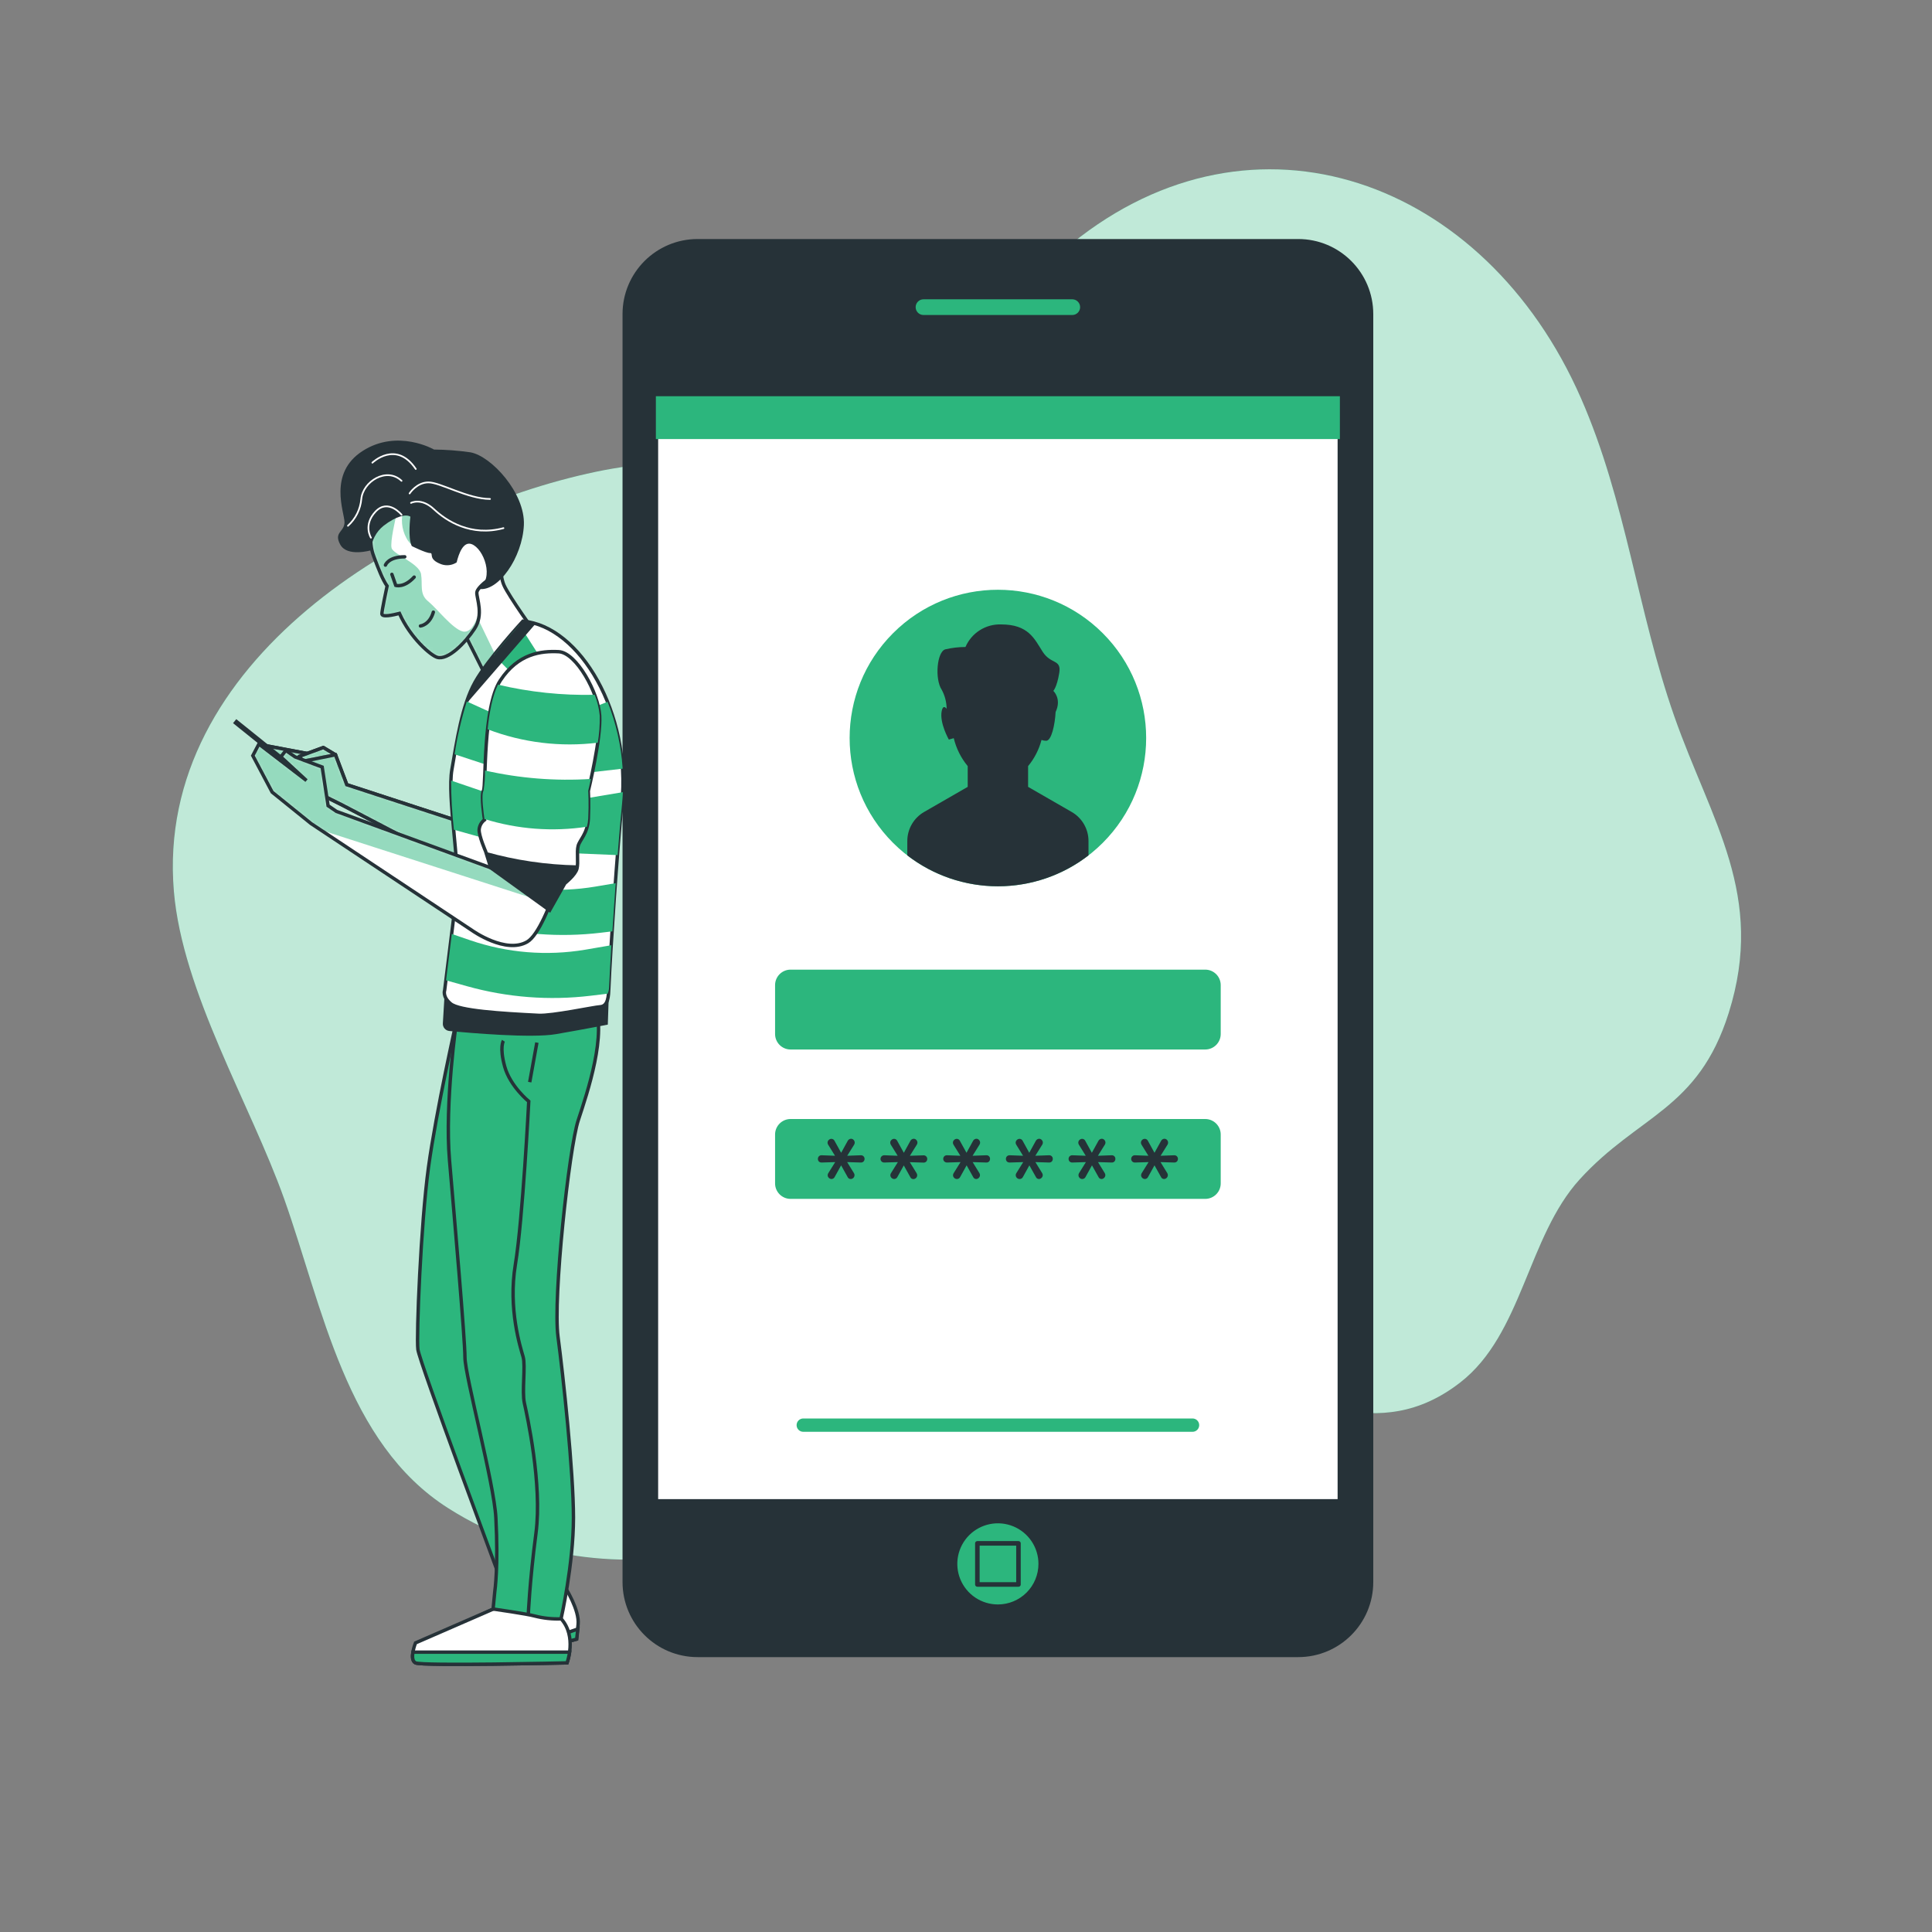 <svg width="569" height="569" viewBox="0 0 569 569" fill="none" xmlns="http://www.w3.org/2000/svg">
<rect x="0" y="0" width="569" height="569" fill="#808080" stroke="none"/>
<path d="M465.589 117.214C437.276 52.655 369.315 28.348 315.692 71.694C294.753 88.605 281.689 115.518 256.049 126.318C231.992 136.446 201.516 133.465 175.502 138.95C120.104 150.557 45.519 194.598 51.209 262.457C53.702 292.182 73.753 325.195 83.665 353.008C95.045 385.008 101.873 425.043 131.996 444.173C183.638 477.016 245.933 450.17 292.454 423.689C317.49 409.452 331.271 400.701 358.23 405.583C383.187 410.135 405.662 426.067 430.05 407.165C448.36 392.974 449.874 364.217 465.248 347.329C482.568 328.302 500.128 326.925 509.129 298.327C520.043 263.629 503.963 241.95 493.095 210.951C482.227 179.952 478.927 147.587 465.589 117.214Z" fill="#2CB67D"/>
<g opacity="0.7">
<path d="M465.589 117.214C437.276 52.655 369.315 28.348 315.692 71.694C294.753 88.605 281.689 115.518 256.049 126.318C231.992 136.446 201.516 133.465 175.502 138.95C120.104 150.557 45.519 194.598 51.209 262.457C53.702 292.182 73.753 325.195 83.665 353.008C95.045 385.008 101.873 425.043 131.996 444.173C183.638 477.016 245.933 450.17 292.454 423.689C317.49 409.452 331.271 400.701 358.23 405.583C383.187 410.135 405.662 426.067 430.05 407.165C448.36 392.974 449.874 364.217 465.248 347.329C482.568 328.302 500.128 326.925 509.129 298.327C520.043 263.629 503.963 241.95 493.095 210.951C482.227 179.952 478.927 147.587 465.589 117.214Z" fill="white"/>
</g>
<path d="M382.334 70.397H205.455C193.243 70.397 183.344 80.296 183.344 92.508V465.931C183.344 478.143 193.243 488.043 205.455 488.043H382.334C394.546 488.043 404.446 478.143 404.446 465.931V92.508C404.446 80.296 394.546 70.397 382.334 70.397Z" fill="#263238"/>
<path d="M394.613 116.258H193.164V442.181H394.613V116.258Z" fill="white" stroke="#263238" stroke-width="1.337" stroke-miterlimit="10"/>
<path d="M324.77 248.234C341.822 231.182 341.822 203.535 324.77 186.482C307.718 169.43 280.071 169.43 263.018 186.482C245.966 203.535 245.966 231.182 263.018 248.234C280.071 265.286 307.718 265.286 324.77 248.234Z" fill="#2CB67D"/>
<path d="M351.222 421.686H236.58C236.322 421.687 236.066 421.638 235.828 421.54C235.589 421.442 235.372 421.299 235.189 421.117C235.006 420.935 234.861 420.718 234.761 420.48C234.662 420.242 234.611 419.987 234.611 419.729C234.61 419.47 234.66 419.213 234.758 418.973C234.857 418.734 235.001 418.516 235.185 418.333C235.368 418.15 235.585 418.005 235.825 417.907C236.064 417.808 236.321 417.758 236.58 417.76H351.222C351.48 417.76 351.736 417.811 351.974 417.91C352.212 418.009 352.428 418.154 352.61 418.337C352.792 418.52 352.936 418.737 353.034 418.976C353.132 419.215 353.181 419.471 353.18 419.729C353.18 420.248 352.973 420.746 352.606 421.113C352.239 421.48 351.741 421.686 351.222 421.686Z" fill="#2CB67D"/>
<path d="M354.954 285.57H232.835C230.315 285.57 228.271 287.613 228.271 290.133V304.529C228.271 307.049 230.315 309.092 232.835 309.092H354.954C357.474 309.092 359.517 307.049 359.517 304.529V290.133C359.517 287.613 357.474 285.57 354.954 285.57Z" fill="#2CB67D"/>
<path d="M354.954 329.565H232.835C230.315 329.565 228.271 331.608 228.271 334.128V348.524C228.271 351.044 230.315 353.087 232.835 353.087H354.954C357.474 353.087 359.517 351.044 359.517 348.524V334.128C359.517 331.608 357.474 329.565 354.954 329.565Z" fill="#2CB67D"/>
<path d="M315.637 239.139L302.789 231.742V225.631C304.649 223.38 305.997 220.751 306.738 217.927C307.18 218.084 307.645 218.165 308.115 218.166C309.708 218.166 310.721 213.227 310.891 209.699C312.746 205.773 310.22 203.474 310.22 203.474C310.22 203.474 311.267 202.427 311.961 198.228C312.655 194.029 309.514 195.781 307.068 191.935C304.621 188.089 302.868 183.901 294.834 183.901C292.62 183.828 290.436 184.423 288.565 185.608C286.693 186.793 285.222 188.514 284.342 190.547C282.342 190.554 280.349 190.787 278.401 191.241C275.943 191.935 275.249 199.981 277.343 203.133C278.28 204.856 278.781 206.782 278.8 208.743C278.242 208.06 277.662 207.878 277.343 209.426C276.649 212.92 279.448 217.813 279.448 217.813L280.894 217.403C281.622 220.422 283.026 223.235 285.002 225.631V231.742L272.154 239.139C270.653 240.006 269.407 241.251 268.54 242.751C267.673 244.251 267.216 245.953 267.215 247.686V251.919C274.856 257.822 284.239 261.024 293.895 261.024C303.551 261.024 312.934 257.822 320.576 251.919V247.686C320.577 245.953 320.12 244.25 319.253 242.75C318.386 241.249 317.139 240.004 315.637 239.139V239.139Z" fill="#263238"/>
<path d="M244.898 347.238C244.603 347.234 244.322 347.116 244.112 346.908C244 346.808 243.911 346.685 243.85 346.548C243.789 346.41 243.759 346.262 243.76 346.111C243.763 345.906 243.822 345.706 243.93 345.531L245.979 342.254L241.984 342.379C241.834 342.388 241.683 342.366 241.542 342.313C241.401 342.26 241.272 342.178 241.165 342.072C240.979 341.863 240.877 341.594 240.877 341.315C240.877 341.036 240.979 340.766 241.165 340.558C241.27 340.448 241.398 340.363 241.539 340.307C241.681 340.252 241.833 340.229 241.984 340.239L245.922 340.387L243.896 337.121C243.786 336.943 243.727 336.739 243.726 336.53C243.724 336.379 243.755 336.231 243.816 336.093C243.877 335.956 243.966 335.833 244.078 335.733C244.287 335.525 244.569 335.407 244.864 335.403C245.057 335.404 245.247 335.46 245.41 335.565C245.573 335.67 245.703 335.819 245.785 335.995L247.731 339.511L249.655 336.017C249.746 335.831 249.886 335.673 250.061 335.561C250.235 335.448 250.437 335.386 250.645 335.38C250.788 335.381 250.93 335.412 251.062 335.471C251.193 335.529 251.311 335.615 251.407 335.722C251.616 335.938 251.73 336.229 251.726 336.53C251.725 336.725 251.674 336.917 251.578 337.087L249.518 340.387L253.512 340.239C253.664 340.229 253.816 340.252 253.958 340.307C254.099 340.363 254.227 340.448 254.332 340.558C254.526 340.759 254.632 341.03 254.628 341.309C254.627 341.591 254.521 341.863 254.332 342.072C254.225 342.178 254.096 342.26 253.955 342.313C253.814 342.366 253.663 342.388 253.512 342.379L249.495 342.254L251.498 345.497C251.61 345.678 251.669 345.887 251.669 346.1C251.669 346.402 251.549 346.691 251.335 346.905C251.122 347.118 250.833 347.238 250.531 347.238C250.336 347.236 250.146 347.176 249.984 347.067C249.822 346.958 249.696 346.804 249.62 346.624L247.72 343.21L245.831 346.624C245.747 346.802 245.616 346.954 245.451 347.062C245.286 347.171 245.095 347.232 244.898 347.238V347.238Z" fill="#263238"/>
<path d="M263.356 347.238C263.061 347.234 262.78 347.116 262.571 346.908C262.459 346.808 262.369 346.685 262.308 346.548C262.248 346.41 262.217 346.262 262.218 346.112C262.221 345.906 262.28 345.706 262.389 345.531L264.437 342.254L260.454 342.379C260.302 342.386 260.15 342.362 260.007 342.309C259.865 342.257 259.734 342.176 259.623 342.072C259.472 341.916 259.371 341.718 259.334 341.504C259.297 341.29 259.325 341.07 259.415 340.873C259.504 340.675 259.652 340.509 259.837 340.396C260.022 340.283 260.237 340.228 260.454 340.239L264.38 340.387L262.354 337.121C262.244 336.943 262.185 336.739 262.184 336.53C262.183 336.379 262.213 336.231 262.274 336.093C262.335 335.956 262.425 335.833 262.536 335.733C262.746 335.525 263.027 335.407 263.322 335.403C263.516 335.404 263.705 335.46 263.868 335.565C264.032 335.67 264.162 335.819 264.243 335.995L266.189 339.511L268.113 336.017C268.204 335.831 268.344 335.673 268.519 335.561C268.693 335.448 268.895 335.386 269.103 335.38C269.247 335.38 269.389 335.41 269.521 335.469C269.652 335.527 269.77 335.614 269.865 335.722C269.971 335.828 270.054 335.954 270.111 336.093C270.167 336.231 270.196 336.38 270.195 336.53C270.191 336.726 270.136 336.918 270.036 337.087L267.976 340.387L271.982 340.262C272.132 340.252 272.282 340.275 272.422 340.33C272.562 340.386 272.687 340.471 272.79 340.581C272.984 340.782 273.09 341.052 273.086 341.332C273.085 341.614 272.98 341.886 272.79 342.094C272.685 342.2 272.558 342.282 272.419 342.335C272.28 342.388 272.131 342.411 271.982 342.402L267.953 342.276L269.956 345.52C270.068 345.701 270.128 345.91 270.127 346.123C270.127 346.425 270.007 346.714 269.794 346.928C269.58 347.141 269.291 347.261 268.989 347.261C268.794 347.258 268.604 347.199 268.442 347.09C268.28 346.98 268.154 346.826 268.079 346.646L266.178 343.232L264.289 346.646C264.202 346.821 264.069 346.968 263.905 347.072C263.74 347.176 263.551 347.234 263.356 347.238V347.238Z" fill="#263238"/>
<path d="M281.827 347.238C281.528 347.237 281.242 347.118 281.03 346.908C280.918 346.808 280.829 346.685 280.768 346.548C280.707 346.41 280.676 346.262 280.677 346.112C280.681 345.906 280.74 345.706 280.848 345.531L282.896 342.254L278.913 342.379C278.699 342.387 278.487 342.332 278.304 342.219C278.121 342.107 277.976 341.943 277.887 341.747C277.797 341.552 277.769 341.335 277.803 341.123C277.838 340.911 277.935 340.714 278.083 340.558C278.19 340.448 278.32 340.363 278.463 340.308C278.607 340.253 278.76 340.23 278.913 340.239L282.839 340.387L280.814 337.121C280.704 336.943 280.644 336.739 280.643 336.53C280.647 336.38 280.68 336.233 280.74 336.096C280.801 335.959 280.888 335.836 280.996 335.733C281.208 335.523 281.494 335.404 281.792 335.403C281.984 335.406 282.172 335.464 282.332 335.568C282.493 335.673 282.622 335.821 282.703 335.995L284.649 339.511L286.572 336.017C286.663 335.831 286.804 335.673 286.978 335.561C287.153 335.448 287.355 335.386 287.562 335.38C287.706 335.38 287.849 335.41 287.98 335.469C288.112 335.527 288.229 335.614 288.325 335.722C288.43 335.828 288.513 335.954 288.57 336.093C288.627 336.231 288.655 336.38 288.655 336.53C288.65 336.726 288.596 336.918 288.495 337.087L286.435 340.387L290.441 340.239C290.588 340.225 290.737 340.242 290.877 340.289C291.018 340.337 291.146 340.414 291.254 340.515C291.362 340.617 291.446 340.74 291.503 340.877C291.559 341.014 291.585 341.161 291.579 341.309C291.582 341.59 291.48 341.861 291.295 342.072C291.188 342.178 291.059 342.26 290.918 342.313C290.777 342.366 290.626 342.388 290.475 342.379L286.458 342.254L288.45 345.497C288.562 345.678 288.621 345.887 288.62 346.1C288.617 346.25 288.584 346.397 288.523 346.533C288.463 346.67 288.376 346.794 288.268 346.897C288.169 347.003 288.049 347.088 287.916 347.147C287.783 347.206 287.639 347.237 287.494 347.238C287.3 347.235 287.112 347.175 286.952 347.066C286.792 346.956 286.668 346.803 286.595 346.624L284.683 343.21L282.794 346.624C282.709 346.808 282.572 346.964 282.401 347.073C282.229 347.182 282.03 347.239 281.827 347.238V347.238Z" fill="#263238"/>
<path d="M300.284 347.238C299.986 347.237 299.699 347.118 299.487 346.908C299.273 346.698 299.15 346.412 299.146 346.112C299.143 345.907 299.198 345.705 299.305 345.531L301.354 342.254L297.371 342.379C297.219 342.386 297.067 342.362 296.924 342.309C296.782 342.257 296.651 342.176 296.54 342.072C296.354 341.863 296.252 341.594 296.252 341.315C296.252 341.036 296.354 340.766 296.54 340.558C296.65 340.452 296.78 340.369 296.923 340.314C297.066 340.259 297.218 340.234 297.371 340.239L301.308 340.387L299.294 337.121C299.184 336.943 299.125 336.739 299.123 336.53C299.127 336.38 299.16 336.233 299.22 336.096C299.281 335.959 299.368 335.836 299.476 335.733C299.688 335.523 299.974 335.404 300.273 335.403C300.467 335.404 300.656 335.46 300.819 335.565C300.983 335.67 301.113 335.819 301.194 335.995L303.129 339.511L305.052 336.017C305.144 335.831 305.284 335.673 305.459 335.561C305.633 335.448 305.835 335.386 306.042 335.38C306.186 335.38 306.329 335.41 306.46 335.469C306.592 335.527 306.709 335.614 306.805 335.722C306.91 335.828 306.994 335.954 307.05 336.093C307.107 336.231 307.136 336.38 307.135 336.53C307.131 336.726 307.076 336.918 306.976 337.087L304.916 340.387L308.921 340.239C309.069 340.225 309.217 340.242 309.358 340.289C309.498 340.337 309.626 340.414 309.734 340.515C309.842 340.617 309.927 340.74 309.983 340.877C310.039 341.014 310.065 341.161 310.059 341.309C310.062 341.59 309.961 341.861 309.775 342.072C309.668 342.178 309.539 342.26 309.398 342.313C309.257 342.366 309.106 342.388 308.956 342.379L304.938 342.254L306.93 345.497C307.042 345.678 307.101 345.887 307.101 346.1C307.102 346.25 307.071 346.399 307.01 346.536C306.949 346.674 306.86 346.797 306.748 346.897C306.649 347.003 306.529 347.088 306.396 347.147C306.263 347.206 306.119 347.237 305.974 347.238C305.781 347.235 305.592 347.175 305.432 347.066C305.273 346.956 305.148 346.803 305.075 346.624L303.163 343.21L301.274 346.624C301.187 346.812 301.047 346.97 300.871 347.079C300.695 347.189 300.491 347.244 300.284 347.238Z" fill="#263238"/>
<path d="M318.743 347.238C318.445 347.237 318.158 347.118 317.946 346.908C317.77 346.73 317.658 346.498 317.627 346.249C317.596 346 317.648 345.747 317.776 345.531L319.813 342.254L315.83 342.379C315.678 342.386 315.526 342.362 315.383 342.309C315.241 342.257 315.11 342.176 314.999 342.072C314.813 341.863 314.711 341.594 314.711 341.315C314.711 341.036 314.813 340.766 314.999 340.558C315.109 340.452 315.239 340.369 315.382 340.314C315.525 340.259 315.677 340.234 315.83 340.239L319.767 340.387L317.742 337.121C317.631 336.943 317.572 336.739 317.571 336.53C317.575 336.229 317.698 335.943 317.912 335.733C318.124 335.523 318.41 335.404 318.709 335.403C318.903 335.404 319.092 335.46 319.256 335.565C319.419 335.67 319.549 335.819 319.631 335.995L321.565 339.511L323.489 336.017C323.58 335.831 323.72 335.673 323.895 335.561C324.069 335.448 324.271 335.386 324.479 335.38C324.624 335.379 324.769 335.409 324.902 335.468C325.035 335.527 325.155 335.613 325.252 335.722C325.461 335.938 325.576 336.229 325.571 336.53C325.567 336.726 325.512 336.918 325.412 337.087L323.352 340.387L327.358 340.239C327.505 340.225 327.654 340.242 327.794 340.289C327.934 340.337 328.062 340.414 328.17 340.515C328.278 340.617 328.363 340.74 328.419 340.877C328.475 341.014 328.501 341.161 328.496 341.309C328.498 341.59 328.397 341.861 328.211 342.072C328.104 342.178 327.976 342.26 327.834 342.313C327.693 342.366 327.542 342.388 327.392 342.379L323.375 342.254L325.366 345.497C325.478 345.678 325.538 345.887 325.537 346.1C325.538 346.25 325.507 346.399 325.446 346.536C325.385 346.674 325.296 346.797 325.184 346.897C325.085 347.003 324.965 347.088 324.832 347.147C324.699 347.206 324.556 347.237 324.41 347.238C324.217 347.235 324.028 347.175 323.869 347.066C323.709 346.956 323.585 346.803 323.511 346.624L321.599 343.21L319.71 346.624C319.625 346.808 319.489 346.964 319.317 347.073C319.146 347.182 318.946 347.239 318.743 347.238Z" fill="#263238"/>
<path d="M337.202 347.238C336.907 347.234 336.626 347.116 336.417 346.908C336.305 346.808 336.215 346.685 336.154 346.548C336.094 346.41 336.063 346.262 336.064 346.112C336.067 345.906 336.126 345.706 336.234 345.531L338.271 342.254L334.288 342.379C334.142 342.39 333.995 342.37 333.856 342.321C333.718 342.272 333.591 342.195 333.484 342.095C333.377 341.994 333.292 341.872 333.234 341.737C333.177 341.602 333.148 341.456 333.15 341.309C333.15 341.17 333.177 341.032 333.229 340.903C333.282 340.774 333.36 340.657 333.458 340.558C333.563 340.448 333.69 340.363 333.832 340.307C333.974 340.252 334.126 340.229 334.277 340.239L338.215 340.387L336.189 337.121C336.079 336.943 336.02 336.739 336.018 336.53C336.023 336.229 336.145 335.943 336.36 335.733C336.572 335.523 336.858 335.404 337.156 335.403C337.35 335.404 337.54 335.46 337.703 335.565C337.866 335.67 337.996 335.819 338.078 335.995L340.013 339.511L341.947 336.017C342.038 335.833 342.176 335.676 342.349 335.564C342.521 335.451 342.72 335.388 342.926 335.38C343.072 335.379 343.216 335.409 343.349 335.468C343.483 335.527 343.602 335.613 343.7 335.722C343.909 335.938 344.023 336.229 344.018 336.53C344.018 336.725 343.967 336.917 343.87 337.087L341.811 340.387L345.805 340.239C345.957 340.229 346.109 340.252 346.25 340.307C346.392 340.363 346.52 340.448 346.624 340.558C346.818 340.759 346.925 341.03 346.92 341.309C346.92 341.591 346.814 341.863 346.624 342.072C346.517 342.178 346.389 342.26 346.248 342.313C346.106 342.366 345.956 342.388 345.805 342.379L341.788 342.254L343.779 345.497C343.892 345.678 343.951 345.887 343.95 346.1C343.946 346.4 343.823 346.687 343.609 346.897C343.401 347.108 343.12 347.231 342.823 347.238C342.63 347.235 342.442 347.175 342.282 347.066C342.122 346.956 341.998 346.803 341.924 346.624L340.013 343.21L338.124 346.624C338.042 346.801 337.912 346.953 337.749 347.061C337.587 347.17 337.397 347.231 337.202 347.238Z" fill="#263238"/>
<g style="mix-blend-mode:multiply">
<path d="M394.613 116.691H193.164V129.311H394.613V116.691Z" fill="#2CB67D"/>
</g>
<path d="M315.797 93.441H271.984C271.193 93.441 270.434 93.127 269.875 92.568C269.316 92.009 269.002 91.25 269.002 90.46V90.46C269.002 89.669 269.316 88.91 269.875 88.351C270.434 87.792 271.193 87.478 271.984 87.478H315.797C316.587 87.478 317.346 87.792 317.905 88.351C318.464 88.91 318.778 89.669 318.778 90.46V90.46C318.778 91.25 318.464 92.009 317.905 92.568C317.346 93.127 316.587 93.441 315.797 93.441V93.441Z" fill="#2CB67D" stroke="#263238" stroke-width="1.337" stroke-linecap="round" stroke-linejoin="round"/>
<path d="M305.837 460.594C305.84 458.23 305.141 455.918 303.828 453.951C302.516 451.985 300.65 450.451 298.466 449.546C296.283 448.64 293.879 448.402 291.56 448.863C289.241 449.324 287.111 450.462 285.439 452.134C283.767 453.805 282.629 455.936 282.169 458.254C281.708 460.573 281.945 462.977 282.851 465.161C283.757 467.345 285.29 469.211 287.257 470.523C289.224 471.835 291.536 472.534 293.9 472.532C297.065 472.529 300.1 471.27 302.338 469.032C304.576 466.794 305.834 463.759 305.837 460.594Z" fill="#2CB67D"/>
<path d="M299.954 454.54H287.846V466.648H299.954V454.54Z" fill="#2CB67D" stroke="#263238" stroke-width="1.337" stroke-linecap="round" stroke-linejoin="round"/>
<path d="M139.61 243.339L102.136 231.105L98.802 222.297L91.188 222.058L77.373 219.441L79.034 222.297L96.423 234.917L100.713 237.057L139.906 257.53L139.61 243.339Z" fill="white" stroke="#263238" stroke-width="1.004" stroke-miterlimit="10"/>
<path d="M98.802 222.297L95.229 220.157L88.094 222.775L89.277 224.197L98.802 222.297Z" fill="white" stroke="#263238" stroke-width="1.004" stroke-linejoin="round"/>
<path d="M139.61 243.339L102.136 231.105L98.802 222.297L91.188 222.058L77.373 219.441L79.034 222.297L96.423 234.917L100.713 237.057L139.906 257.53L139.61 243.339Z" fill="white"/>
<mask id="mask0_2865_1214" style="mask-type:alpha" maskUnits="userSpaceOnUse" x="77" y="219" width="63" height="39">
<path d="M139.61 243.339L102.136 231.105L98.802 222.297L91.188 222.058L77.373 219.441L79.034 222.297L96.423 234.917L100.713 237.057L139.906 257.53L139.61 243.339Z" fill="white"/>
</mask>
<g mask="url(#mask0_2865_1214)">
<path opacity="0.5" d="M139.61 243.339L102.136 231.105L98.802 222.297L91.188 222.058L77.373 219.441L79.034 222.297L96.423 234.917L100.713 237.057L139.906 257.53L139.61 243.339Z" fill="#2CB67D" stroke="#263238" stroke-width="1.004" stroke-miterlimit="10"/>
</g>
<path d="M139.61 243.339L102.136 231.105L98.802 222.297L91.188 222.058L77.373 219.441L79.034 222.297L96.423 234.917L100.713 237.057L139.906 257.53L139.61 243.339Z" stroke="#263238" stroke-width="1.004" stroke-miterlimit="10"/>
<path d="M98.802 222.297L95.229 220.157L88.094 222.775L89.277 224.197L98.802 222.297Z" fill="white"/>
<mask id="mask1_2865_1214" style="mask-type:alpha" maskUnits="userSpaceOnUse" x="88" y="220" width="11" height="5">
<path d="M98.802 222.297L95.229 220.157L88.094 222.775L89.277 224.197L98.802 222.297Z" fill="white"/>
</mask>
<g mask="url(#mask1_2865_1214)">
<path opacity="0.5" d="M98.802 222.297L95.229 220.157L88.094 222.775L89.277 224.197L98.802 222.297Z" fill="#2CB67D" stroke="#263238" stroke-width="1.004" stroke-linejoin="round"/>
</g>
<path d="M98.802 222.297L95.229 220.157L88.094 222.775L89.277 224.197L98.802 222.297Z" stroke="#263238" stroke-width="1.004" stroke-linejoin="round"/>
<path d="M147.565 163.94C147.565 163.94 146.985 169.061 148.43 172.35C149.875 175.639 157.898 186.78 157.898 186.78L142.922 198.786C142.922 198.786 136.708 186.268 135.525 184.242C134.341 182.217 132.919 173.499 136.777 167.252C140.635 161.004 146.188 159.32 147.565 163.94Z" fill="white"/>
<mask id="mask2_2865_1214" style="mask-type:alpha" maskUnits="userSpaceOnUse" x="134" y="161" width="24" height="38">
<path d="M147.565 163.94C147.565 163.94 146.985 169.061 148.43 172.35C149.875 175.639 157.898 186.78 157.898 186.78L142.922 198.786C142.922 198.786 136.708 186.268 135.525 184.242C134.341 182.217 132.919 173.499 136.777 167.252C140.635 161.004 146.188 159.32 147.565 163.94Z" fill="white"/>
</mask>
<g mask="url(#mask2_2865_1214)">
<g style="mix-blend-mode:multiply" opacity="0.5">
<path d="M139.873 180.396L146.371 193.87L142.911 198.797L136.379 187.133L139.873 180.396Z" fill="#2CB67D"/>
</g>
</g>
<path d="M147.565 163.94C147.565 163.94 146.985 169.061 148.43 172.35C149.875 175.639 157.898 186.78 157.898 186.78L142.922 198.786C142.922 198.786 136.708 186.268 135.525 184.242C134.341 182.217 132.919 173.499 136.777 167.252C140.635 161.004 146.188 159.32 147.565 163.94Z" stroke="#263238" stroke-width="1.004" stroke-miterlimit="10"/>
<path d="M152.208 154.563C151.287 148.873 144.766 137.3 134.421 137.744C127.707 138.039 124.566 139.394 121.653 141.044C119.278 142.443 117.065 144.099 115.053 145.983C110 152.048 108.225 153.71 109.203 158.353C109.123 160.205 109.413 162.054 110.057 163.792C111.604 167.923 112.663 170.62 114.006 172.589C113.596 174.512 112.526 179.588 112.469 180.749C112.412 181.909 115.883 181.101 117.636 180.658C120.891 187.941 126.854 192.994 128.709 193.574C131.941 194.587 137.05 189.272 139.759 185.153C142.467 181.033 140.419 176.401 140.43 174.558C140.441 172.714 146.518 168.663 148.772 167.377C151.025 166.091 153.119 160.242 152.208 154.563Z" fill="white"/>
<mask id="mask3_2865_1214" style="mask-type:alpha" maskUnits="userSpaceOnUse" x="108" y="137" width="45" height="57">
<path d="M152.208 154.563C151.287 148.873 144.766 137.3 134.421 137.744C127.707 138.039 124.566 139.394 121.653 141.044C119.278 142.443 117.065 144.099 115.053 145.983C110 152.048 108.225 153.71 109.203 158.353C109.123 160.205 109.413 162.054 110.057 163.792C111.604 167.923 112.663 170.62 114.006 172.589C113.596 174.512 112.526 179.588 112.469 180.749C112.412 181.909 115.883 181.101 117.636 180.658C120.891 187.941 126.854 192.994 128.709 193.574C131.941 194.587 137.05 189.272 139.759 185.153C142.467 181.033 140.419 176.401 140.43 174.558C140.441 172.714 146.518 168.663 148.772 167.377C151.025 166.091 153.119 160.242 152.208 154.563Z" fill="white"/>
</mask>
<g mask="url(#mask3_2865_1214)">
<g style="mix-blend-mode:multiply" opacity="0.5">
<path d="M109.248 158.353C109.168 160.205 109.458 162.054 110.101 163.792C111.649 167.923 112.708 170.621 114.05 172.589C113.641 174.512 112.571 179.588 112.514 180.749C112.457 181.909 115.928 181.101 117.681 180.658C120.935 187.941 126.898 192.994 128.753 193.574C131.985 194.587 137.095 189.272 139.803 185.153C140.48 184.124 140.919 182.958 141.089 181.739C140.941 181.204 140.839 180.874 140.839 180.874C140.839 180.874 139.314 186.735 136.287 185.972C133.26 185.21 128.628 179.144 126.045 177.05C123.462 174.956 124.52 172.202 124.008 169.084C123.496 165.966 115.848 163.224 115.336 161.437C114.824 159.65 116.611 152.253 116.611 152.253C116.611 152.253 119.513 148.384 118.887 149.977C118.444 151.359 118.284 152.815 118.415 154.259C118.546 155.704 118.966 157.108 119.649 158.387C120.129 159.396 120.89 160.246 121.841 160.833C122.792 161.421 123.892 161.721 125.009 161.699L127.786 147.94L121.925 143.092L115.097 145.937C109.999 152.048 108.258 153.71 109.248 158.353Z" fill="#2CB67D"/>
</g>
</g>
<path d="M152.208 154.563C151.287 148.873 144.766 137.3 134.421 137.744C127.707 138.039 124.566 139.394 121.653 141.044C119.278 142.443 117.065 144.099 115.053 145.983C110 152.048 108.225 153.71 109.203 158.353C109.123 160.205 109.413 162.054 110.057 163.792C111.604 167.923 112.663 170.62 114.006 172.589C113.596 174.512 112.526 179.588 112.469 180.749C112.412 181.909 115.883 181.101 117.636 180.658C120.891 187.941 126.854 192.994 128.709 193.574C131.941 194.587 137.05 189.272 139.759 185.153C142.467 181.033 140.419 176.401 140.43 174.558C140.441 172.714 146.518 168.663 148.772 167.377C151.025 166.091 153.119 160.242 152.208 154.563Z" stroke="#263238" stroke-miterlimit="10"/>
<path d="M115.416 169.152L116.554 172.407C116.554 172.407 119.001 173.215 121.982 169.96" stroke="#263238" stroke-miterlimit="10" stroke-linecap="round"/>
<path d="M123.826 184.356C123.826 184.356 126.535 184.083 127.627 180.282" stroke="#263238" stroke-miterlimit="10" stroke-linecap="round"/>
<path d="M113.516 166.433C113.516 166.433 114.324 163.986 119.206 163.986" stroke="#263238" stroke-miterlimit="10" stroke-linecap="round"/>
<path d="M138.54 133.214C134.993 132.704 131.415 132.431 127.831 132.395C127.831 132.395 117.111 126.216 106.812 132.805C96.514 139.394 101.464 150.933 101.464 153.812C101.464 156.691 98.164 156.703 100.223 160.413C102.283 164.122 109.248 162.074 109.248 162.074C109.321 160.675 109.691 159.307 110.333 158.061C110.974 156.816 111.873 155.72 112.969 154.848C116.679 151.969 119.638 151.343 120.867 152.173C120.867 152.173 120.047 158.353 121.276 160.822C121.276 160.822 125.396 162.882 126.636 162.882C127.877 162.882 125.828 164.623 129.937 166.171C130.685 166.44 131.486 166.531 132.276 166.438C133.065 166.346 133.823 166.071 134.489 165.636C135.092 163.132 136.412 159.366 138.87 160.242C142.477 161.528 145.766 170.404 140.884 173.431C146.756 174.501 153.869 164.111 154.29 154.643C154.711 145.175 144.64 134.284 138.54 133.214Z" fill="#263238"/>
<path d="M121.049 148.111C121.049 148.111 124.076 146.483 127.786 149.966C131.496 153.448 138.711 158.102 148.27 155.542" stroke="white" stroke-width="0.5" stroke-linecap="round" stroke-linejoin="round"/>
<path d="M120.629 145.323C120.629 145.323 122.711 142.068 126.194 142.068C129.676 142.068 137.813 146.95 144.311 146.95" stroke="white" stroke-width="0.5" stroke-linecap="round" stroke-linejoin="round"/>
<path d="M118.262 151.593C118.262 151.593 114.313 146.722 110.603 150.671C106.893 154.62 109.249 158.353 109.249 158.353" stroke="white" stroke-width="0.5" stroke-linecap="round" stroke-linejoin="round"/>
<path d="M102.477 154.848C104.739 152.807 106.146 149.985 106.414 146.95C106.881 141.84 113.857 137.425 118.261 141.613" stroke="white" stroke-width="0.5" stroke-linecap="round" stroke-linejoin="round"/>
<path d="M109.67 136.264C109.67 136.264 116.646 129.527 122.45 138.119" stroke="white" stroke-width="0.5" stroke-linecap="round" stroke-linejoin="round"/>
<path d="M166.445 467.502C166.445 467.502 170.735 474.171 170.257 478.461L169.791 482.751C169.791 482.751 154.052 487.064 150.718 487.064C147.384 487.064 129.733 485.391 129.733 485.391L128.971 482.364C128.917 482.141 128.943 481.906 129.042 481.698C129.141 481.491 129.309 481.324 129.517 481.226L145.256 473.886L150.217 468.458L166.445 467.502Z" fill="white" stroke="#263238" stroke-width="1.004" stroke-miterlimit="10"/>
<path d="M153.106 483.707C157.374 484.037 165.476 481.431 170.176 479.77L169.846 482.751C169.846 482.751 154.051 487.064 150.717 487.064C147.382 487.064 129.732 485.391 129.732 485.391L129.186 483.229C132.008 483.24 147.462 483.275 153.106 483.707Z" fill="#2CB67D" stroke="#263238" stroke-width="1.004" stroke-miterlimit="10"/>
<path d="M145.278 473.886L122.37 483.855C122.37 483.855 120.413 488.76 122.37 489.738C124.327 490.717 167.002 489.738 167.002 489.738C167.002 489.738 169.95 481.989 165.295 476.788C160.641 471.587 145.278 473.886 145.278 473.886Z" fill="white" stroke="#263238" stroke-width="1.004" stroke-miterlimit="10"/>
<path d="M167.002 489.738C167.002 489.738 124.327 490.717 122.37 489.738C121.425 489.26 121.391 487.883 121.607 486.575H167.753C167.602 487.65 167.351 488.71 167.002 489.738Z" fill="#2CB67D" stroke="#263238" stroke-width="1.004" stroke-miterlimit="10"/>
<path d="M134.444 300.671C134.444 300.671 128.458 327.198 126.193 343.79C123.929 360.382 122.597 393.623 123.075 397.435C123.553 401.248 147.383 465.124 147.383 465.124L149.761 470.814L166.444 467.479C166.444 467.479 158.82 443.172 155.964 429.823C153.107 416.474 146.86 394.545 146.86 390.732C146.86 386.92 161.654 314.111 162.712 309.331C163.77 304.552 168.573 297.212 168.573 297.212L136.629 296.563L134.444 300.671Z" fill="#2CB67D" stroke="#263238" stroke-width="1.004" stroke-miterlimit="10"/>
<path d="M134.444 300.671C134.444 300.671 130.939 324.899 132.385 341.742C133.83 358.584 136.937 394.442 136.937 399.78C136.937 405.117 145.551 436.992 146.041 447.007C146.803 461.471 145.733 468.629 145.733 468.629L145.221 473.875C145.221 473.875 155.27 475.309 157.466 475.935C160.003 476.588 162.621 476.872 165.239 476.777C165.239 476.777 168.892 460.697 168.892 446.995C168.892 433.294 165.853 405.094 164.34 393.668C162.826 382.243 167.594 338.168 170.303 329.94C173.011 321.713 178.929 304.29 174.946 295.391C170.963 286.492 134.444 300.671 134.444 300.671Z" fill="#2CB67D" stroke="#263238" stroke-width="1.004" stroke-miterlimit="10"/>
<path d="M179.372 290.93L179.008 301.763C179.008 301.763 172.521 303.049 163.781 304.563C156.566 305.815 138.449 304.233 132.35 303.641C131.794 303.592 131.28 303.325 130.92 302.899C130.56 302.473 130.382 301.921 130.427 301.365L131.018 291.578L179.372 290.93Z" fill="#263238"/>
<path d="M154.018 182.934C154.018 182.934 143.776 194.006 139.919 200.891C136.061 207.776 134.536 218.325 133.091 226.633C131.645 234.94 135.56 254.446 134.456 263.402L130.962 291.613C130.962 291.613 130.211 293.524 132.726 295.618C135.241 297.712 147.52 298.475 158.616 299.032C162.667 299.237 174.764 296.631 176.744 296.506C179.134 296.358 179.214 293.32 179.316 290.93C179.794 279.698 181.82 249.757 183.151 236.715C185.894 210.12 170.883 184.447 154.018 182.934Z" fill="white" stroke="#263238" stroke-width="1.004" stroke-miterlimit="10"/>
<g style="mix-blend-mode:multiply">
<path d="M181.898 251.839C182.353 245.933 182.808 240.573 183.206 236.715C183.32 235.577 183.389 234.439 183.445 233.301L156.236 237.853L132.861 229.887C132.864 234.724 133.137 239.557 133.681 244.363L156.611 250.781L181.898 251.839Z" fill="#2CB67D"/>
</g>
<g style="mix-blend-mode:multiply">
<path d="M153.004 184.049C151.456 185.767 148.384 189.261 145.459 192.971L162.734 210.53L168.424 208.254L153.004 184.049Z" fill="#2CB67D"/>
</g>
<path d="M154.018 182.934C154.018 182.934 143.776 194.006 139.918 200.891C138.774 202.984 137.847 205.188 137.152 207.469L157.75 183.673C156.533 183.305 155.283 183.057 154.018 182.934V182.934Z" fill="#263238"/>
<g style="mix-blend-mode:multiply">
<path d="M133.887 222.149L156.237 229.5L183.378 226.382C182.953 219.621 181.451 212.971 178.929 206.684L157.045 215.458L137.483 206.593C135.883 211.677 134.681 216.878 133.887 222.149V222.149Z" fill="#2CB67D"/>
</g>
<g style="mix-blend-mode:multiply">
<path d="M172.362 279.698C161.026 281.601 149.394 280.651 138.518 276.932L133.067 275.066L131.371 288.722L137.585 290.463C149.397 293.766 161.742 294.717 173.921 293.263L178.939 292.66C179.201 292.107 179.348 291.507 179.372 290.896C179.508 287.857 179.747 283.442 180.055 278.378L172.362 279.698Z" fill="#2CB67D"/>
</g>
<g style="mix-blend-mode:multiply">
<path d="M175.401 261.103C164.065 263.014 152.431 262.059 141.557 258.326L134.615 255.948C134.788 258.427 134.753 260.917 134.513 263.39L133.705 269.957L140.624 271.891C152.432 275.197 164.774 276.152 176.949 274.702L180.363 274.292C180.648 269.74 180.978 264.892 181.33 260.101L175.401 261.103Z" fill="#2CB67D"/>
</g>
<path d="M68.635 212.979L90.639 230.67L91.587 229.491L69.583 211.799L68.635 212.979Z" fill="#263238"/>
<path d="M164.611 195.213C164.611 195.213 172.68 200.709 172.862 213.694C172.941 219.384 172.35 224.698 171.041 234.018C169.732 243.339 161.607 273.689 155.28 277.376C148.952 281.063 139.132 274.099 139.132 274.099L91.631 242.565L80.149 233.29L74.459 222.547L76.246 219.133L90.254 229.876L82.71 222.9L84.189 221.022L86.92 222.923L94.886 225.905L96.627 237.285L99.085 238.969L144.526 255.572C144.526 255.572 143.957 231.117 144.378 226.439C144.799 221.762 145.379 210.007 150.386 201.483" fill="white"/>
<mask id="mask4_2865_1214" style="mask-type:alpha" maskUnits="userSpaceOnUse" x="74" y="195" width="99" height="84">
<path d="M164.611 195.213C164.611 195.213 172.68 200.709 172.862 213.694C172.941 219.384 172.35 224.698 171.041 234.018C169.732 243.339 161.607 273.689 155.28 277.376C148.952 281.063 139.132 274.099 139.132 274.099L91.631 242.565L80.149 233.29L74.459 222.547L76.246 219.133L90.254 229.876L82.71 222.9L84.189 221.022L86.92 222.923L94.886 225.905L96.627 237.285L99.085 238.969L144.526 255.572C144.526 255.572 143.957 231.117 144.378 226.439C144.799 221.762 145.379 210.007 150.386 201.483" fill="white"/>
</mask>
<g mask="url(#mask4_2865_1214)">
<g style="mix-blend-mode:multiply" opacity="0.5">
<path d="M144.208 237.091C144.208 245.535 144.492 255.572 144.492 255.572L99.097 239.037L96.639 237.353L94.898 225.973L86.932 222.991L84.212 221.057L82.733 222.934L90.255 229.876L76.246 219.133L74.551 222.49L80.241 233.233L91.723 242.565L94.614 244.488L157.374 264.71L144.208 237.091Z" fill="#2CB67D"/>
</g>
</g>
<path d="M164.611 195.213C164.611 195.213 172.68 200.709 172.862 213.694C172.941 219.384 172.35 224.698 171.041 234.018C169.732 243.339 161.607 273.689 155.28 277.376C148.952 281.063 139.132 274.099 139.132 274.099L91.631 242.565L80.149 233.29L74.459 222.547L76.246 219.133L90.254 229.876L82.71 222.9L84.189 221.022L86.92 222.923L94.886 225.905L96.627 237.285L99.085 238.969L144.526 255.572C144.526 255.572 143.957 231.117 144.378 226.439C144.799 221.762 145.379 210.007 150.386 201.483" stroke="#263238" stroke-width="1.004" stroke-miterlimit="10"/>
<path d="M144.526 255.572L161.87 268.09L166.365 260.124C166.365 260.124 169.471 257.677 169.927 255.834C170.382 253.99 169.801 250.997 170.268 249.154C170.735 247.31 173.056 245.58 173.272 241.119C173.488 236.659 173.272 232.937 173.272 232.937C173.272 232.937 177.028 217.495 176.618 210.78C176.208 204.066 169.733 192.197 164.544 191.935C159.355 191.673 152.606 192.459 147.371 200.379C142.137 208.3 143.206 231.424 142.387 232.869C141.568 234.314 142.706 241.449 142.706 241.449C142.251 241.789 141.873 242.221 141.599 242.717C141.324 243.214 141.158 243.763 141.112 244.329C141.021 246.184 143.024 250.747 143.024 250.747L144.526 255.572Z" fill="white" stroke="#263238" stroke-width="1.004" stroke-miterlimit="10"/>
<g style="mix-blend-mode:multiply">
<path d="M142.842 226.929C142.877 228.915 142.729 230.899 142.398 232.858C141.669 234.155 142.5 240.016 142.682 241.211C152.437 244.24 162.752 245.019 172.851 243.487C173.068 242.695 173.197 241.882 173.238 241.063C173.465 236.613 173.238 232.88 173.238 232.88C173.238 232.88 173.568 231.503 174.023 229.41C163.564 230.074 153.064 229.239 142.842 226.929V226.929Z" fill="#2CB67D"/>
</g>
<g style="mix-blend-mode:multiply">
<path d="M146.667 201.642C145.039 204.908 144.129 209.813 143.605 214.786C153.936 218.729 165.075 220.085 176.05 218.735C176.488 216.103 176.682 213.437 176.63 210.769C176.433 208.661 175.935 206.591 175.151 204.624C165.568 204.848 155.996 203.846 146.667 201.642V201.642Z" fill="#2CB67D"/>
</g>
<path d="M143.023 250.872L144.491 255.572L161.835 268.09L166.33 260.124C166.33 260.124 169.436 257.677 169.892 255.834C169.973 255.513 170.022 255.185 170.04 254.855C160.9 254.697 151.82 253.358 143.023 250.872V250.872Z" fill="#263238"/>
<path d="M155.576 475.787C155.576 475.787 155.963 465.932 157.852 451.524C159.741 437.117 155.201 416.656 154.438 413.242C153.676 409.828 154.825 402.249 154.063 399.586C153.3 396.923 149.613 385.566 151.787 372.388C153.96 359.21 155.724 324.376 155.724 324.376C155.724 324.376 150.25 319.926 148.646 314.134C147.041 308.341 148.27 306.521 148.27 306.521" stroke="#263238" stroke-width="1.004" stroke-miterlimit="10"/>
<path d="M158.115 307.055L156.01 318.708" stroke="#263238" stroke-width="1.004" stroke-miterlimit="10"/>
</svg>
